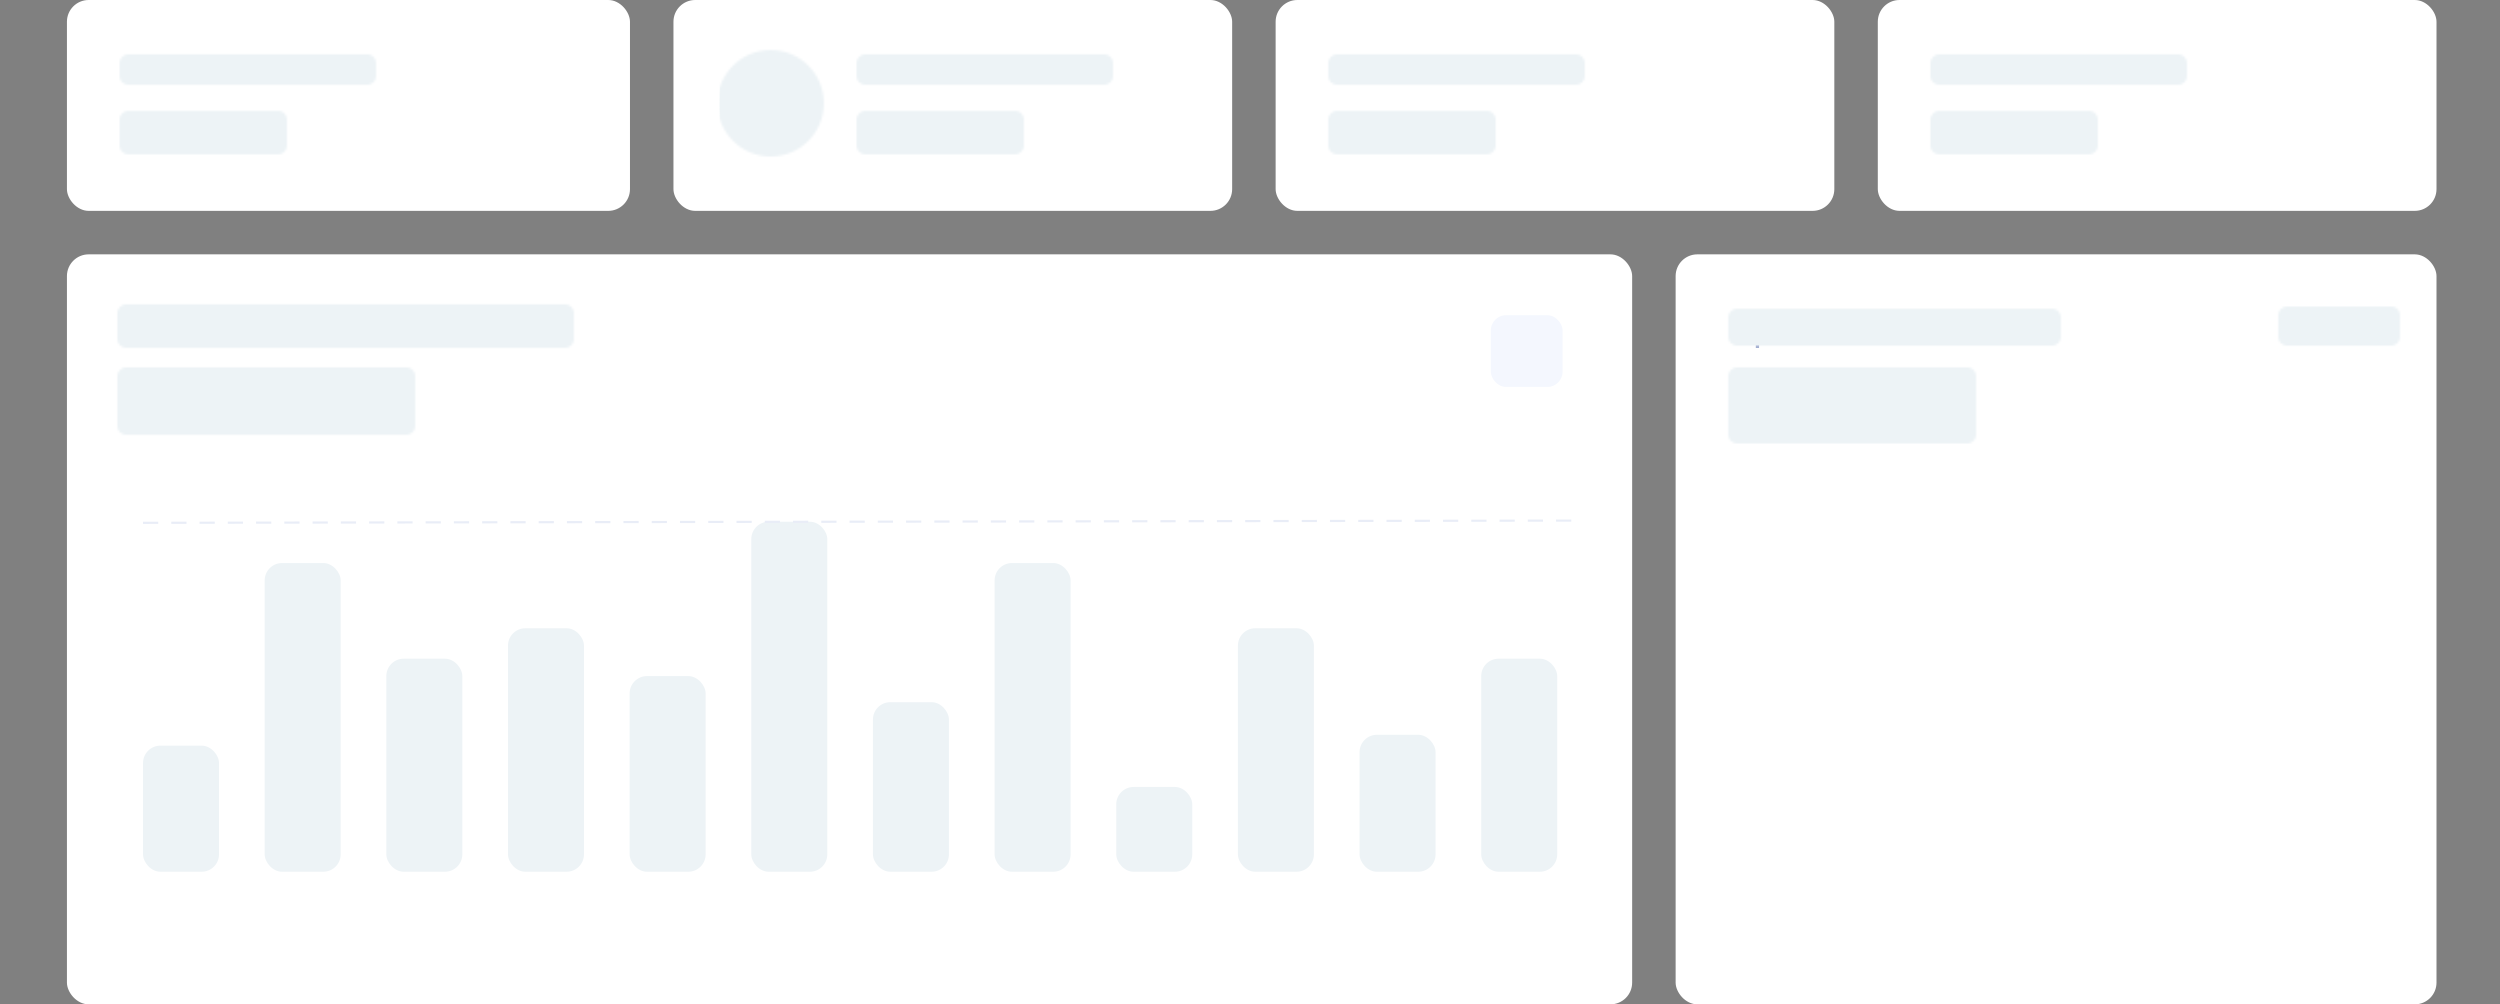 <svg width="1150" height="462" viewBox="0 0 1150 462" fill="none" xmlns="http://www.w3.org/2000/svg">
<rect x="0" y="0" width="1150" height="462" fill="#808080" stroke="none"/>
<rect x="30.789" width="259" height="97" rx="10" fill="white"/>
<mask id="mask0_54:5975" style="mask-type:alpha" maskUnits="userSpaceOnUse" x="55" y="25" width="118" height="46">
<path fill-rule="evenodd" clip-rule="evenodd" d="M59 25C56.791 25 55 26.791 55 29V35C55 37.209 56.791 39 59 39H169C171.209 39 173 37.209 173 35V29C173 26.791 171.209 25 169 25H59ZM59 51C56.791 51 55 52.791 55 55V67C55 69.209 56.791 71 59 71H128C130.209 71 132 69.209 132 67V55C132 52.791 130.209 51 128 51H59Z" fill="#EDF3F6"/>
</mask>
<g mask="url(#mask0_54:5975)">
<rect x="46" y="18" width="214" height="59" fill="#EDF3F6"/>
</g>
<rect x="309.789" width="257" height="97" rx="10" fill="white"/>
<mask id="mask1_54:5975" style="mask-type:alpha" maskUnits="userSpaceOnUse" x="330" y="23" width="182" height="49">
<path fill-rule="evenodd" clip-rule="evenodd" d="M379 47.5C379 61.031 368.031 72 354.5 72C340.969 72 330 61.031 330 47.5C330 33.969 340.969 23 354.5 23C368.031 23 379 33.969 379 47.5ZM394 55C394 52.791 395.791 51 398 51H467C469.209 51 471 52.791 471 55V67C471 69.209 469.209 71 467 71H398C395.791 71 394 69.209 394 67V55ZM398 25C395.791 25 394 26.791 394 29V35C394 37.209 395.791 39 398 39H508C510.209 39 512 37.209 512 35V29C512 26.791 510.209 25 508 25H398Z" fill="#EDF3F6"/>
</mask>
<g mask="url(#mask1_54:5975)">
<rect x="331" y="19" width="214" height="59" fill="#EDF3F6"/>
</g>
<rect x="586.789" width="257" height="97" rx="10" fill="white"/>
<mask id="mask2_54:5975" style="mask-type:alpha" maskUnits="userSpaceOnUse" x="611" y="25" width="118" height="46">
<path fill-rule="evenodd" clip-rule="evenodd" d="M615 25C612.791 25 611 26.791 611 29V35C611 37.209 612.791 39 615 39H725C727.209 39 729 37.209 729 35V29C729 26.791 727.209 25 725 25H615ZM615 51C612.791 51 611 52.791 611 55V67C611 69.209 612.791 71 615 71H684C686.209 71 688 69.209 688 67V55C688 52.791 686.209 51 684 51H615Z" fill="#EDF3F6"/>
</mask>
<g mask="url(#mask2_54:5975)">
<rect x="602" y="18" width="214" height="59" fill="#EDF3F6"/>
</g>
<rect x="863.789" width="257" height="97" rx="10" fill="white"/>
<mask id="mask3_54:5975" style="mask-type:alpha" maskUnits="userSpaceOnUse" x="888" y="25" width="118" height="46">
<path fill-rule="evenodd" clip-rule="evenodd" d="M892 25C889.791 25 888 26.791 888 29V35C888 37.209 889.791 39 892 39H1002C1004.21 39 1006 37.209 1006 35V29C1006 26.791 1004.21 25 1002 25H892ZM892 51C889.791 51 888 52.791 888 55V67C888 69.209 889.791 71 892 71H961C963.209 71 965 69.209 965 67V55C965 52.791 963.209 51 961 51H892Z" fill="#EDF3F6"/>
</mask>
<g mask="url(#mask3_54:5975)">
<rect x="879" y="18" width="214" height="59" fill="#EDF3F6"/>
</g>
<rect x="30.789" y="117" width="720" height="345" rx="10" fill="white"/>
<rect x="685.789" y="145" width="33" height="33" rx="7" fill="#F4F7FE"/>
<rect x="65.789" y="343" width="34.961" height="58" rx="8" fill="#EDF3F6"/>
<rect x="121.75" y="259" width="34.961" height="142" rx="8" fill="#EDF3F6"/>
<rect x="177.71" y="303" width="34.961" height="98" rx="8" fill="#EDF3F6"/>
<rect x="233.671" y="289" width="34.961" height="112" rx="8" fill="#EDF3F6"/>
<rect x="289.632" y="311" width="34.961" height="90" rx="8" fill="#EDF3F6"/>
<rect x="345.592" y="240" width="34.961" height="161" rx="8" fill="#EDF3F6"/>
<rect x="401.553" y="323" width="34.961" height="78" rx="8" fill="#EDF3F6"/>
<rect x="457.514" y="259" width="34.961" height="142" rx="8" fill="#EDF3F6"/>
<rect x="513.475" y="362" width="34.961" height="39" rx="8" fill="#EDF3F6"/>
<rect x="569.436" y="289" width="34.961" height="112" rx="8" fill="#EDF3F6"/>
<rect x="625.396" y="338" width="34.961" height="63" rx="8" fill="#EDF3F6"/>
<rect x="681.356" y="303" width="34.961" height="98" rx="8" fill="#EDF3F6"/>
<line x1="65.788" y1="240.5" x2="723.999" y2="239.467" stroke="#E9EDF7" stroke-dasharray="7 6"/>
<mask id="mask4_54:5975" style="mask-type:alpha" maskUnits="userSpaceOnUse" x="54" y="140" width="210" height="60">
<path fill-rule="evenodd" clip-rule="evenodd" d="M58 140C55.791 140 54 141.791 54 144V156C54 158.209 55.791 160 58 160H260C262.209 160 264 158.209 264 156V144C264 141.791 262.209 140 260 140H58ZM58 169C55.791 169 54 170.791 54 173V196C54 198.209 55.791 200 58 200H187C189.209 200 191 198.209 191 196V173C191 170.791 189.209 169 187 169H58Z" fill="#EDF3F6"/>
</mask>
<g mask="url(#mask4_54:5975)">
<rect x="38" y="128" width="381" height="105" fill="#EDF3F6"/>
</g>
<rect x="770.789" y="117" width="350" height="345" rx="10" fill="white"/>
<path d="M803.017 157.168C802.298 157.168 801.668 157.042 801.127 156.79C800.586 156.538 800.161 156.179 799.853 155.712C799.554 155.245 799.4 154.69 799.391 154.046H800.959C800.968 154.569 801.15 155.012 801.505 155.376C801.86 155.74 802.359 155.922 803.003 155.922C803.572 155.922 804.016 155.787 804.333 155.516C804.66 155.236 804.823 154.881 804.823 154.452C804.823 154.107 804.744 153.827 804.585 153.612C804.436 153.397 804.226 153.22 803.955 153.08C803.694 152.94 803.39 152.814 803.045 152.702C802.7 152.59 802.336 152.469 801.953 152.338C801.197 152.086 800.628 151.759 800.245 151.358C799.872 150.957 799.685 150.429 799.685 149.776C799.676 149.225 799.802 148.745 800.063 148.334C800.334 147.923 800.707 147.606 801.183 147.382C801.668 147.149 802.233 147.032 802.877 147.032C803.512 147.032 804.067 147.149 804.543 147.382C805.028 147.615 805.406 147.942 805.677 148.362C805.948 148.773 806.088 149.253 806.097 149.804H804.529C804.529 149.552 804.464 149.314 804.333 149.09C804.202 148.857 804.011 148.665 803.759 148.516C803.507 148.367 803.199 148.292 802.835 148.292C802.368 148.283 801.981 148.399 801.673 148.642C801.374 148.885 801.225 149.221 801.225 149.65C801.225 150.033 801.337 150.327 801.561 150.532C801.785 150.737 802.093 150.91 802.485 151.05C802.877 151.181 803.325 151.335 803.829 151.512C804.314 151.671 804.748 151.862 805.131 152.086C805.514 152.31 805.817 152.604 806.041 152.968C806.274 153.332 806.391 153.794 806.391 154.354C806.391 154.849 806.265 155.311 806.013 155.74C805.761 156.16 805.383 156.505 804.879 156.776C804.375 157.037 803.754 157.168 803.017 157.168ZM807.678 160.08V150.056H809.008L809.162 151.134C809.386 150.807 809.694 150.518 810.086 150.266C810.478 150.014 810.982 149.888 811.598 149.888C812.27 149.888 812.862 150.047 813.376 150.364C813.889 150.681 814.29 151.115 814.58 151.666C814.878 152.217 815.028 152.842 815.028 153.542C815.028 154.242 814.878 154.867 814.58 155.418C814.29 155.959 813.889 156.389 813.376 156.706C812.862 157.014 812.265 157.168 811.584 157.168C811.042 157.168 810.562 157.061 810.142 156.846C809.731 156.631 809.404 156.328 809.162 155.936V160.08H807.678ZM811.332 155.88C811.966 155.88 812.489 155.665 812.9 155.236C813.31 154.797 813.516 154.228 813.516 153.528C813.516 153.071 813.422 152.665 813.236 152.31C813.049 151.955 812.792 151.68 812.466 151.484C812.139 151.279 811.761 151.176 811.332 151.176C810.697 151.176 810.174 151.395 809.764 151.834C809.362 152.273 809.162 152.837 809.162 153.528C809.162 154.228 809.362 154.797 809.764 155.236C810.174 155.665 810.697 155.88 811.332 155.88ZM819.601 157.168C818.919 157.168 818.313 157.019 817.781 156.72C817.258 156.412 816.847 155.987 816.549 155.446C816.25 154.905 816.101 154.275 816.101 153.556C816.101 152.828 816.245 152.189 816.535 151.638C816.833 151.087 817.244 150.658 817.767 150.35C818.299 150.042 818.915 149.888 819.615 149.888C820.296 149.888 820.889 150.042 821.393 150.35C821.897 150.649 822.289 151.05 822.569 151.554C822.849 152.058 822.989 152.613 822.989 153.22C822.989 153.313 822.984 153.416 822.975 153.528C822.975 153.631 822.97 153.747 822.961 153.878H817.557C817.603 154.55 817.823 155.063 818.215 155.418C818.616 155.763 819.078 155.936 819.601 155.936C820.021 155.936 820.371 155.843 820.651 155.656C820.94 155.46 821.155 155.199 821.295 154.872H822.779C822.592 155.525 822.219 156.071 821.659 156.51C821.108 156.949 820.422 157.168 819.601 157.168ZM819.601 151.106C819.106 151.106 818.667 151.255 818.285 151.554C817.902 151.843 817.669 152.282 817.585 152.87H821.505C821.477 152.329 821.285 151.899 820.931 151.582C820.576 151.265 820.133 151.106 819.601 151.106ZM824.248 157V150.056H825.564L825.676 151.274C825.891 150.845 826.204 150.509 826.614 150.266C827.034 150.014 827.515 149.888 828.056 149.888C828.896 149.888 829.554 150.149 830.03 150.672C830.516 151.195 830.758 151.974 830.758 153.01V157H829.288V153.164C829.288 151.82 828.738 151.148 827.636 151.148C827.086 151.148 826.628 151.344 826.264 151.736C825.91 152.128 825.732 152.688 825.732 153.416V157H824.248ZM835.138 157C834.457 157 833.916 156.837 833.514 156.51C833.113 156.174 832.912 155.581 832.912 154.732V151.302H831.722V150.056H832.912L833.094 148.292H834.396V150.056H836.356V151.302H834.396V154.732C834.396 155.115 834.476 155.381 834.634 155.53C834.802 155.67 835.087 155.74 835.488 155.74H836.286V157H835.138ZM843.766 157C843.084 157 842.543 156.837 842.142 156.51C841.74 156.174 841.54 155.581 841.54 154.732V151.302H840.35V150.056H841.54L841.722 148.292H843.024V150.056H844.984V151.302H843.024V154.732C843.024 155.115 843.103 155.381 843.262 155.53C843.43 155.67 843.714 155.74 844.116 155.74H844.914V157H843.766ZM846.234 157V146.92H847.718V151.176C847.951 150.775 848.273 150.462 848.684 150.238C849.104 150.005 849.566 149.888 850.07 149.888C850.901 149.888 851.554 150.149 852.03 150.672C852.506 151.195 852.744 151.974 852.744 153.01V157H851.274V153.164C851.274 151.82 850.737 151.148 849.664 151.148C849.104 151.148 848.637 151.344 848.264 151.736C847.9 152.128 847.718 152.688 847.718 153.416V157H846.234ZM855.052 148.74C854.772 148.74 854.538 148.656 854.352 148.488C854.174 148.311 854.086 148.091 854.086 147.83C854.086 147.569 854.174 147.354 854.352 147.186C854.538 147.009 854.772 146.92 855.052 146.92C855.332 146.92 855.56 147.009 855.738 147.186C855.924 147.354 856.018 147.569 856.018 147.83C856.018 148.091 855.924 148.311 855.738 148.488C855.56 148.656 855.332 148.74 855.052 148.74ZM854.31 157V150.056H855.794V157H854.31ZM860.245 157.168C859.367 157.168 858.644 156.953 858.075 156.524C857.505 156.095 857.179 155.525 857.095 154.816H858.593C858.667 155.133 858.845 155.409 859.125 155.642C859.405 155.866 859.773 155.978 860.231 155.978C860.679 155.978 861.005 155.885 861.211 155.698C861.416 155.511 861.519 155.297 861.519 155.054C861.519 154.699 861.374 154.461 861.085 154.34C860.805 154.209 860.413 154.093 859.909 153.99C859.517 153.906 859.125 153.794 858.733 153.654C858.35 153.514 858.028 153.318 857.767 153.066C857.515 152.805 857.389 152.455 857.389 152.016C857.389 151.409 857.622 150.905 858.089 150.504C858.555 150.093 859.209 149.888 860.049 149.888C860.823 149.888 861.449 150.075 861.925 150.448C862.41 150.821 862.695 151.349 862.779 152.03H861.351C861.304 151.731 861.164 151.498 860.931 151.33C860.707 151.162 860.403 151.078 860.021 151.078C859.647 151.078 859.358 151.157 859.153 151.316C858.947 151.465 858.845 151.661 858.845 151.904C858.845 152.147 858.985 152.338 859.265 152.478C859.554 152.618 859.932 152.744 860.399 152.856C860.865 152.959 861.295 153.08 861.687 153.22C862.088 153.351 862.41 153.547 862.653 153.808C862.895 154.069 863.017 154.452 863.017 154.956C863.026 155.591 862.779 156.118 862.275 156.538C861.78 156.958 861.103 157.168 860.245 157.168ZM867.604 157V150.056H868.92L869.046 151.036C869.27 150.681 869.564 150.401 869.928 150.196C870.301 149.991 870.731 149.888 871.216 149.888C872.317 149.888 873.083 150.322 873.512 151.19C873.764 150.789 874.1 150.471 874.52 150.238C874.949 150.005 875.411 149.888 875.906 149.888C876.774 149.888 877.455 150.149 877.95 150.672C878.445 151.195 878.692 151.974 878.692 153.01V157H877.208V153.164C877.208 151.82 876.695 151.148 875.668 151.148C875.145 151.148 874.716 151.344 874.38 151.736C874.053 152.128 873.89 152.688 873.89 153.416V157H872.406V153.164C872.406 151.82 871.888 151.148 870.852 151.148C870.339 151.148 869.914 151.344 869.578 151.736C869.251 152.128 869.088 152.688 869.088 153.416V157H867.604ZM883.396 157.168C882.734 157.168 882.136 157.019 881.604 156.72C881.082 156.412 880.666 155.987 880.358 155.446C880.05 154.895 879.896 154.256 879.896 153.528C879.896 152.8 880.05 152.165 880.358 151.624C880.676 151.073 881.1 150.649 881.632 150.35C882.164 150.042 882.757 149.888 883.41 149.888C884.073 149.888 884.666 150.042 885.188 150.35C885.72 150.649 886.14 151.073 886.448 151.624C886.766 152.165 886.924 152.8 886.924 153.528C886.924 154.256 886.766 154.895 886.448 155.446C886.14 155.987 885.72 156.412 885.188 156.72C884.656 157.019 884.059 157.168 883.396 157.168ZM883.396 155.894C883.751 155.894 884.078 155.805 884.376 155.628C884.684 155.451 884.932 155.189 885.118 154.844C885.305 154.489 885.398 154.051 885.398 153.528C885.398 153.005 885.305 152.571 885.118 152.226C884.941 151.871 884.698 151.605 884.39 151.428C884.092 151.251 883.765 151.162 883.41 151.162C883.056 151.162 882.724 151.251 882.416 151.428C882.118 151.605 881.875 151.871 881.688 152.226C881.502 152.571 881.408 153.005 881.408 153.528C881.408 154.051 881.502 154.489 881.688 154.844C881.875 155.189 882.118 155.451 882.416 155.628C882.715 155.805 883.042 155.894 883.396 155.894ZM888.249 157V150.056H889.565L889.677 151.274C889.892 150.845 890.205 150.509 890.615 150.266C891.035 150.014 891.516 149.888 892.057 149.888C892.897 149.888 893.555 150.149 894.031 150.672C894.517 151.195 894.759 151.974 894.759 153.01V157H893.289V153.164C893.289 151.82 892.739 151.148 891.637 151.148C891.087 151.148 890.629 151.344 890.265 151.736C889.911 152.128 889.733 152.688 889.733 153.416V157H888.249ZM899.139 157C898.458 157 897.916 156.837 897.515 156.51C897.114 156.174 896.913 155.581 896.913 154.732V151.302H895.723V150.056H896.913L897.095 148.292H898.397V150.056H900.357V151.302H898.397V154.732C898.397 155.115 898.476 155.381 898.635 155.53C898.803 155.67 899.088 155.74 899.489 155.74H900.287V157H899.139ZM901.607 157V146.92H903.091V151.176C903.324 150.775 903.646 150.462 904.057 150.238C904.477 150.005 904.939 149.888 905.443 149.888C906.274 149.888 906.927 150.149 907.403 150.672C907.879 151.195 908.117 151.974 908.117 153.01V157H906.647V153.164C906.647 151.82 906.11 151.148 905.037 151.148C904.477 151.148 904.01 151.344 903.637 151.736C903.273 152.128 903.091 152.688 903.091 153.416V157H901.607Z" fill="#A3AED0"/>
<path d="M807.765 200.958V198.34C805.566 198.091 803.776 197.32 802.393 196.028C801.01 194.736 800.296 193.002 800.251 190.826H804.841C804.886 191.733 805.158 192.526 805.657 193.206C806.178 193.886 806.881 194.351 807.765 194.6V187.426C807.561 187.358 807.346 187.29 807.119 187.222C806.915 187.154 806.7 187.086 806.473 187.018C804.637 186.383 803.232 185.567 802.257 184.57C801.305 183.573 800.829 182.247 800.829 180.592C800.806 178.643 801.441 177.079 802.733 175.9C804.025 174.699 805.702 174.007 807.765 173.826V171.072H810.043V173.86C812.083 174.064 813.726 174.778 814.973 176.002C816.242 177.203 816.911 178.756 816.979 180.66H812.321C812.298 180.003 812.083 179.402 811.675 178.858C811.29 178.291 810.746 177.895 810.043 177.668V183.992C810.224 184.06 810.406 184.128 810.587 184.196C810.768 184.241 810.95 184.298 811.131 184.366C812.31 184.774 813.386 185.25 814.361 185.794C815.336 186.338 816.118 187.063 816.707 187.97C817.296 188.854 817.591 189.999 817.591 191.404C817.591 192.583 817.296 193.682 816.707 194.702C816.14 195.722 815.29 196.572 814.157 197.252C813.046 197.909 811.675 198.283 810.043 198.374V200.958H807.765ZM805.385 180.286C805.385 181.011 805.6 181.601 806.031 182.054C806.462 182.485 807.04 182.859 807.765 183.176V177.532C807.062 177.668 806.484 177.974 806.031 178.45C805.6 178.926 805.385 179.538 805.385 180.286ZM812.967 191.71C812.967 190.803 812.695 190.089 812.151 189.568C811.607 189.047 810.904 188.605 810.043 188.242V194.702C810.95 194.566 811.664 194.237 812.185 193.716C812.706 193.195 812.967 192.526 812.967 191.71ZM829.65 198.408C827.86 198.408 826.352 198.079 825.128 197.422C823.904 196.765 822.918 195.881 822.17 194.77C821.422 193.659 820.878 192.424 820.538 191.064C820.221 189.704 820.062 188.31 820.062 186.882C820.062 184.23 820.436 181.929 821.184 179.98C821.932 178.008 823.009 176.489 824.414 175.424C825.82 174.336 827.52 173.792 829.514 173.792C831.146 173.792 832.529 174.121 833.662 174.778C834.818 175.413 835.714 176.251 836.348 177.294C836.983 178.337 837.357 179.459 837.47 180.66H833.424C833.22 179.617 832.778 178.813 832.098 178.246C831.418 177.679 830.546 177.396 829.48 177.396C827.962 177.396 826.738 178.099 825.808 179.504C824.879 180.887 824.38 183.006 824.312 185.862C824.856 184.933 825.672 184.162 826.76 183.55C827.848 182.938 829.061 182.632 830.398 182.632C831.713 182.632 832.948 182.949 834.104 183.584C835.26 184.219 836.19 185.114 836.892 186.27C837.618 187.426 837.98 188.786 837.98 190.35C837.98 191.778 837.629 193.104 836.926 194.328C836.246 195.552 835.272 196.538 834.002 197.286C832.756 198.034 831.305 198.408 829.65 198.408ZM829.412 194.668C830.682 194.668 831.724 194.283 832.54 193.512C833.379 192.719 833.798 191.721 833.798 190.52C833.798 189.251 833.379 188.231 832.54 187.46C831.702 186.689 830.636 186.304 829.344 186.304C828.506 186.304 827.746 186.497 827.066 186.882C826.409 187.245 825.888 187.743 825.502 188.378C825.117 188.99 824.924 189.681 824.924 190.452C824.924 191.676 825.344 192.685 826.182 193.478C827.044 194.271 828.12 194.668 829.412 194.668ZM849.975 198.408C848.343 198.408 846.87 198.125 845.555 197.558C844.24 196.969 843.186 196.141 842.393 195.076C841.622 194.011 841.237 192.775 841.237 191.37C841.237 189.919 841.611 188.65 842.359 187.562C843.13 186.474 844.138 185.692 845.385 185.216C844.297 184.74 843.436 184.06 842.801 183.176C842.166 182.269 841.849 181.261 841.849 180.15C841.849 179.017 842.155 177.974 842.767 177.022C843.379 176.047 844.286 175.265 845.487 174.676C846.711 174.087 848.207 173.792 849.975 173.792C851.743 173.792 853.228 174.087 854.429 174.676C855.63 175.265 856.537 176.047 857.149 177.022C857.761 177.974 858.067 179.017 858.067 180.15C858.067 181.238 857.738 182.247 857.081 183.176C856.446 184.083 855.596 184.763 854.531 185.216C855.8 185.692 856.809 186.474 857.557 187.562C858.305 188.65 858.679 189.919 858.679 191.37C858.679 192.775 858.294 194.011 857.523 195.076C856.752 196.141 855.698 196.969 854.361 197.558C853.046 198.125 851.584 198.408 849.975 198.408ZM849.975 183.924C851.154 183.924 852.083 183.618 852.763 183.006C853.443 182.394 853.783 181.612 853.783 180.66C853.783 179.617 853.443 178.801 852.763 178.212C852.106 177.623 851.176 177.328 849.975 177.328C848.751 177.328 847.81 177.623 847.153 178.212C846.496 178.801 846.167 179.617 846.167 180.66C846.167 181.635 846.496 182.428 847.153 183.04C847.833 183.629 848.774 183.924 849.975 183.924ZM849.975 194.77C851.426 194.77 852.525 194.419 853.273 193.716C854.021 192.991 854.395 192.084 854.395 190.996C854.395 189.795 853.998 188.854 853.205 188.174C852.434 187.494 851.358 187.154 849.975 187.154C848.592 187.154 847.493 187.494 846.677 188.174C845.884 188.854 845.487 189.795 845.487 190.996C845.487 192.084 845.861 192.991 846.609 193.716C847.38 194.419 848.502 194.77 849.975 194.77ZM861.403 198V194.838C862.854 193.637 864.259 192.447 865.619 191.268C867.002 190.089 868.226 188.922 869.291 187.766C870.379 186.61 871.24 185.488 871.875 184.4C872.532 183.289 872.861 182.213 872.861 181.17C872.861 180.195 872.589 179.334 872.045 178.586C871.524 177.838 870.651 177.464 869.427 177.464C868.18 177.464 867.24 177.872 866.605 178.688C865.97 179.504 865.653 180.49 865.653 181.646H861.437C861.482 179.901 861.868 178.45 862.593 177.294C863.318 176.115 864.282 175.243 865.483 174.676C866.684 174.087 868.033 173.792 869.529 173.792C871.954 173.792 873.836 174.461 875.173 175.798C876.533 177.113 877.213 178.824 877.213 180.932C877.213 182.247 876.907 183.527 876.295 184.774C875.706 186.021 874.924 187.222 873.949 188.378C872.974 189.534 871.92 190.622 870.787 191.642C869.654 192.639 868.554 193.569 867.489 194.43H877.791V198H861.403ZM882.493 198.238C881.699 198.238 881.042 197.989 880.521 197.49C880.022 196.991 879.773 196.391 879.773 195.688C879.773 194.963 880.022 194.351 880.521 193.852C881.042 193.353 881.699 193.104 882.493 193.104C883.286 193.104 883.932 193.353 884.431 193.852C884.952 194.351 885.213 194.963 885.213 195.688C885.213 196.391 884.952 196.991 884.431 197.49C883.932 197.989 883.286 198.238 882.493 198.238ZM896.747 198.408C895.001 198.408 893.494 198.102 892.225 197.49C890.978 196.878 889.992 196.039 889.267 194.974C888.564 193.886 888.156 192.662 888.043 191.302H892.293C892.497 192.277 892.995 193.093 893.789 193.75C894.582 194.385 895.568 194.702 896.747 194.702C898.016 194.702 899.047 194.237 899.841 193.308C900.657 192.379 901.065 191.223 901.065 189.84C901.065 188.412 900.657 187.279 899.841 186.44C899.047 185.601 898.039 185.182 896.815 185.182C895.795 185.182 894.911 185.431 894.163 185.93C893.415 186.429 892.882 187.052 892.565 187.8H888.383L890.423 174.2H903.615V178.008H893.687L892.599 183.516C893.097 182.972 893.777 182.53 894.639 182.19C895.5 181.827 896.463 181.646 897.529 181.646C899.229 181.646 900.645 182.031 901.779 182.802C902.912 183.55 903.773 184.547 904.363 185.794C904.952 187.018 905.247 188.355 905.247 189.806C905.247 191.461 904.884 192.934 904.159 194.226C903.456 195.518 902.459 196.538 901.167 197.286C899.897 198.034 898.424 198.408 896.747 198.408Z" fill="#1B2559"/>
<mask id="mask5_54:5975" style="mask-type:alpha" maskUnits="userSpaceOnUse" x="795" y="141" width="309" height="63">
<path fill-rule="evenodd" clip-rule="evenodd" d="M1048 145C1048 142.791 1049.79 141 1052 141H1100C1102.21 141 1104 142.791 1104 145V155C1104 157.209 1102.21 159 1100 159H1052C1049.79 159 1048 157.209 1048 155V145ZM795 173C795 170.791 796.791 169 799 169H905C907.209 169 909 170.791 909 173V200C909 202.209 907.209 204 905 204H799C796.791 204 795 202.209 795 200V173ZM799 142C796.791 142 795 143.791 795 146V155C795 157.209 796.791 159 799 159H944C946.209 159 948 157.209 948 155V146C948 143.791 946.209 142 944 142H799Z" fill="#EDF3F6"/>
</mask>
<g mask="url(#mask5_54:5975)">
<path d="M786 136H1105V315H786V136Z" fill="#EDF3F6"/>
</g>
</svg>

